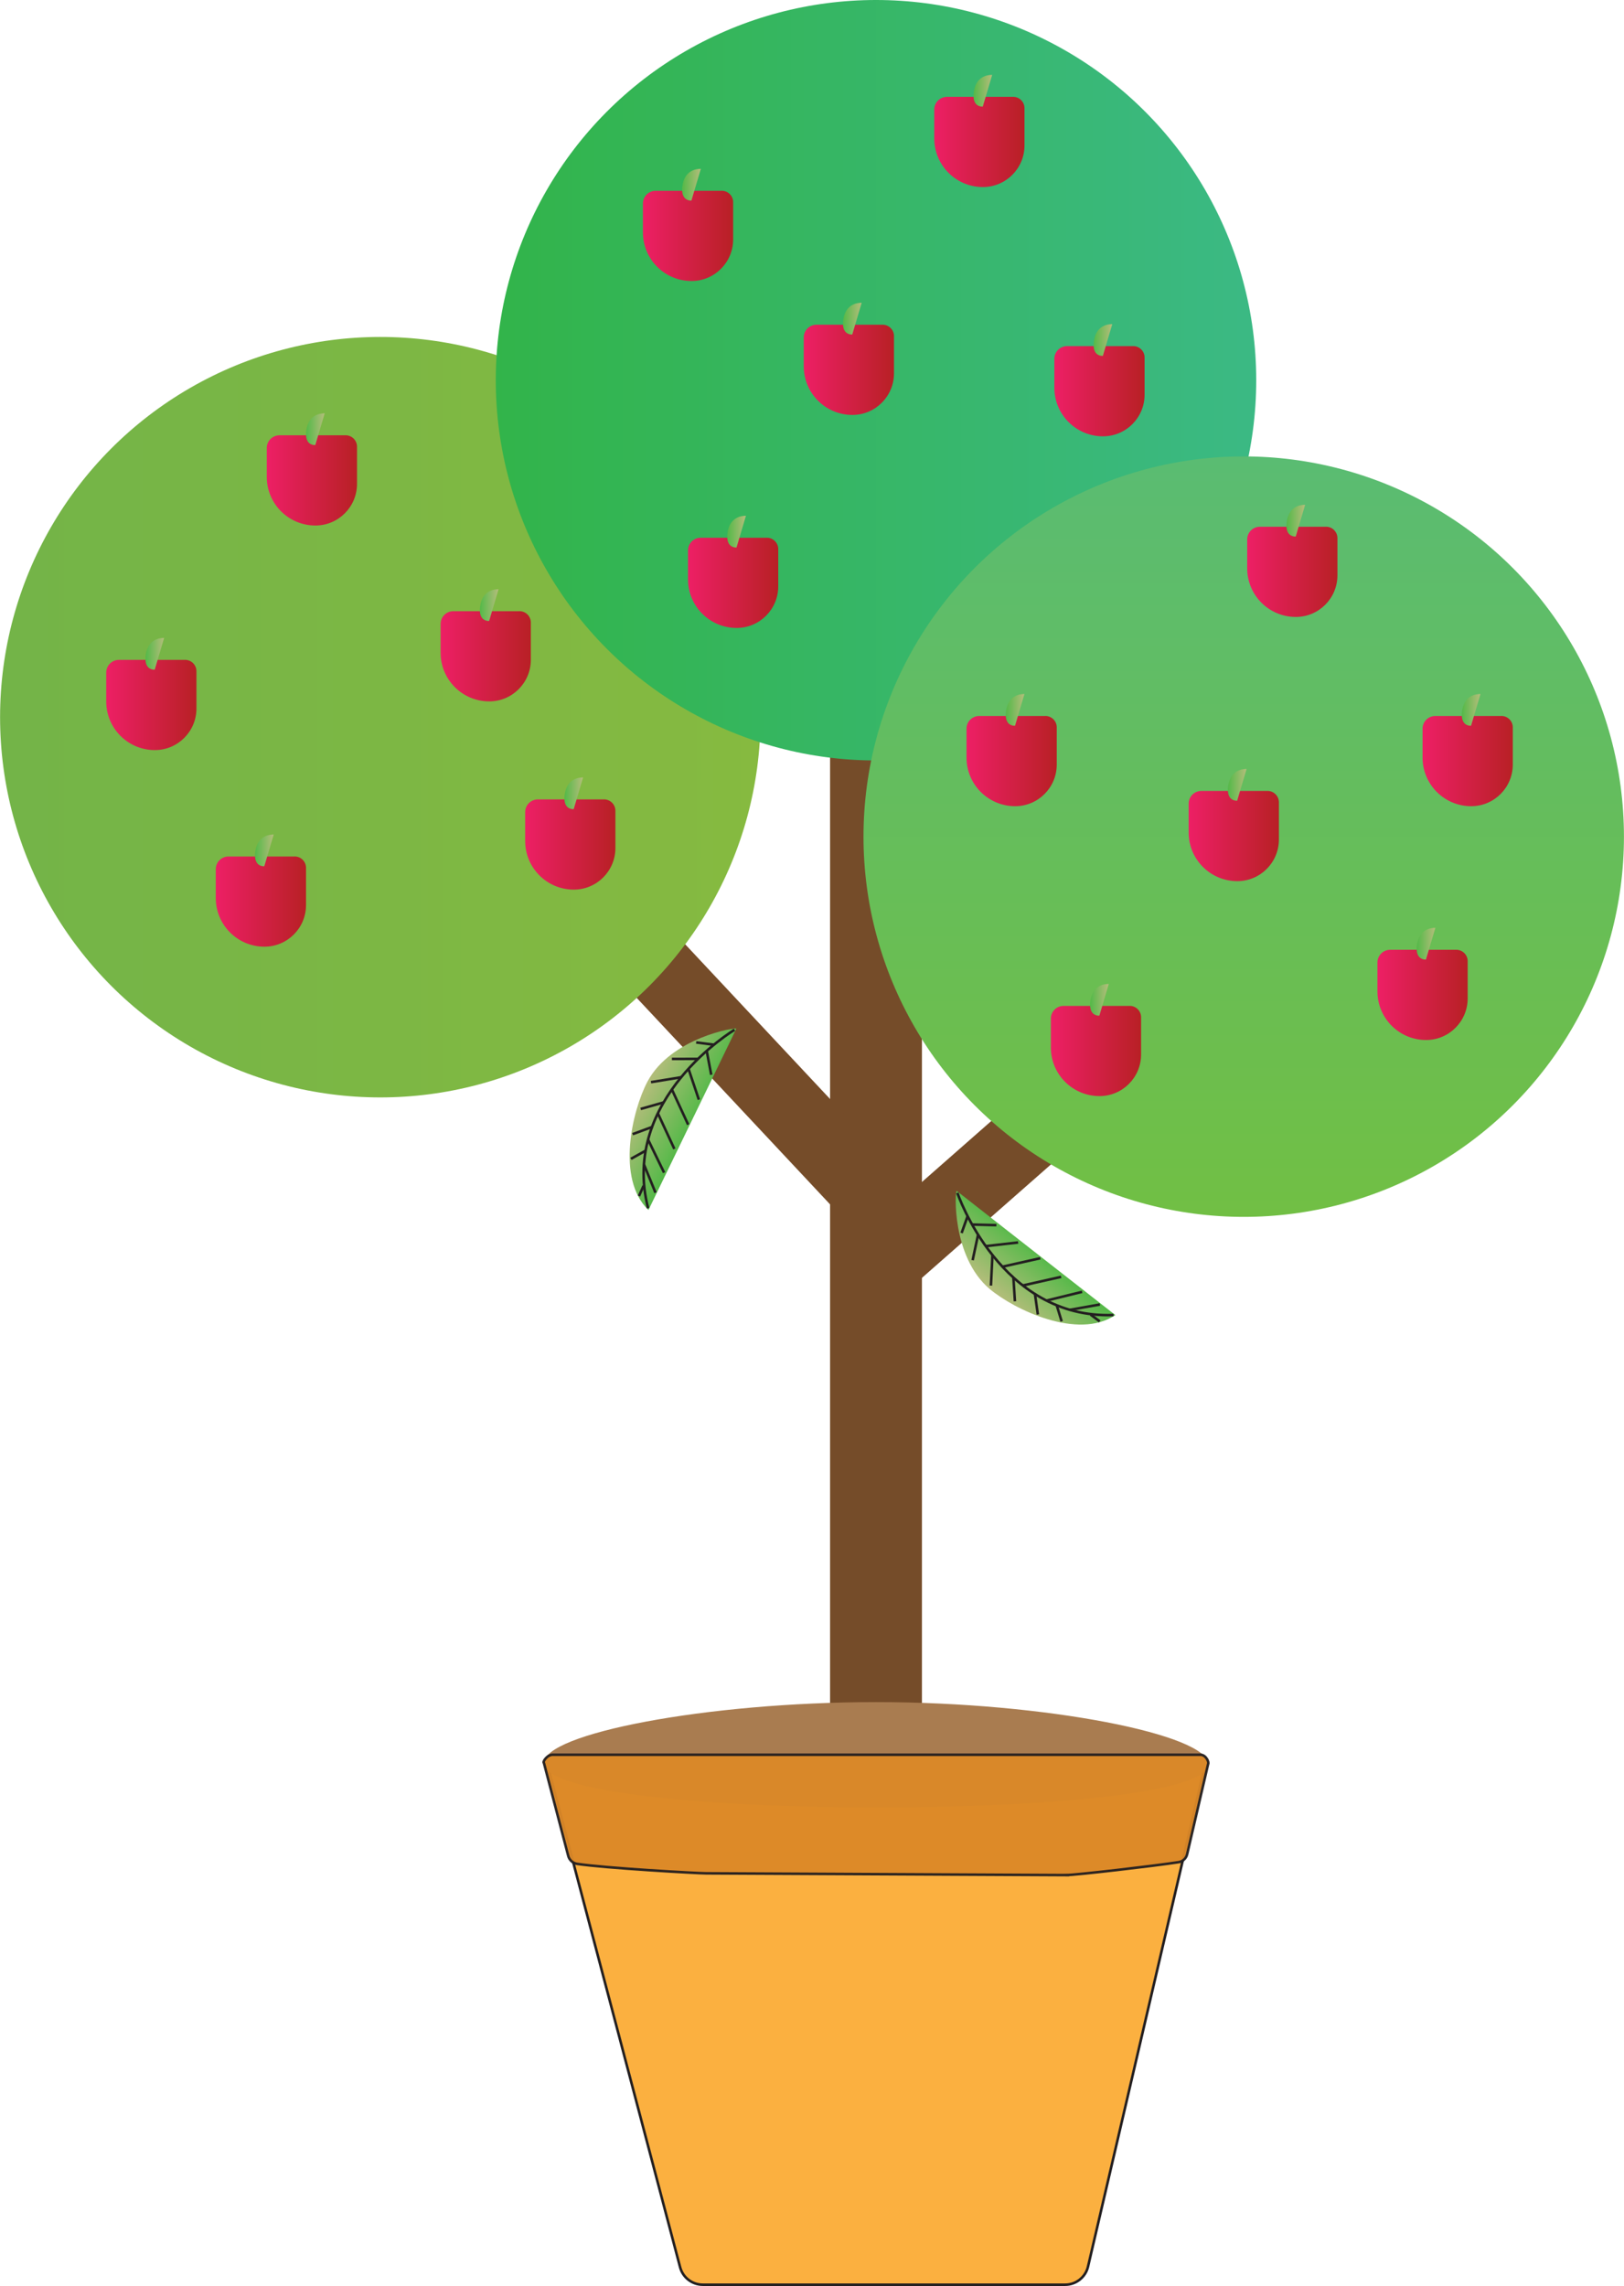 <?xml version="1.0" encoding="UTF-8"?><svg id="Layer_1" xmlns="http://www.w3.org/2000/svg" xmlns:xlink="http://www.w3.org/1999/xlink" viewBox="0 0 636.4 895.79"><defs><style>.cls-1{fill:none;}.cls-1,.cls-2,.cls-3{stroke:#231f20;stroke-miterlimit:10;}.cls-4{fill:url(#linear-gradient-2);}.cls-5{fill:url(#linear-gradient-17);}.cls-2{fill:#fbb040;}.cls-6{fill:url(#linear-gradient-15);}.cls-7{fill:url(#linear-gradient-18);}.cls-8{fill:url(#linear-gradient-28);}.cls-9{fill:url(#linear-gradient-14);}.cls-10{fill:url(#linear-gradient-36);}.cls-11{fill:url(#linear-gradient-20);}.cls-12{fill:url(#linear-gradient-6);}.cls-13{fill:url(#linear-gradient-35);}.cls-14{fill:url(#linear-gradient-32);}.cls-15{fill:url(#linear-gradient-11);}.cls-16{fill:#754c29;}.cls-17{fill:#a97c50;}.cls-18{fill:url(#linear-gradient-10);}.cls-19{fill:url(#linear-gradient-37);}.cls-20{fill:url(#linear-gradient-16);}.cls-21{fill:url(#linear-gradient-31);}.cls-22{fill:url(#linear-gradient-21);}.cls-23{fill:url(#linear-gradient-25);}.cls-24{fill:url(#linear-gradient-5);}.cls-25{fill:url(#linear-gradient-34);}.cls-26{fill:url(#linear-gradient-7);}.cls-27{fill:url(#linear-gradient-24);}.cls-28{fill:url(#linear-gradient-9);}.cls-29{fill:url(#linear-gradient-22);}.cls-30{fill:url(#linear-gradient-3);}.cls-31{fill:url(#linear-gradient);}.cls-32{fill:url(#linear-gradient-27);}.cls-33{fill:url(#linear-gradient-33);}.cls-34{fill:url(#linear-gradient-29);}.cls-35{fill:url(#linear-gradient-30);}.cls-36{fill:url(#linear-gradient-23);}.cls-37{fill:url(#linear-gradient-19);}.cls-38{fill:url(#linear-gradient-4);}.cls-39{fill:url(#linear-gradient-8);}.cls-40{fill:url(#linear-gradient-12);}.cls-41{fill:url(#linear-gradient-13);}.cls-42{fill:url(#linear-gradient-26);}.cls-3{fill:#dc8927;opacity:.95;}</style><linearGradient id="linear-gradient" x1="0" y1="281.04" x2="298.07" y2="281.04" gradientUnits="userSpaceOnUse"><stop offset="0" stop-color="#73b448"/><stop offset="1" stop-color="#86ba40"/></linearGradient><linearGradient id="linear-gradient-2" x1="194.28" y1="149" x2="492.28" y2="149" gradientUnits="userSpaceOnUse"><stop offset="0" stop-color="#32b44a"/><stop offset="1" stop-color="#3bb984"/></linearGradient><linearGradient id="linear-gradient-3" x1="487.38" y1="476.88" x2="487.38" y2="178.82" gradientUnits="userSpaceOnUse"><stop offset="0" stop-color="#71bf44"/><stop offset="1" stop-color="#5abc72"/></linearGradient><linearGradient id="linear-gradient-4" x1="378.75" y1="298.25" x2="414.1" y2="298.25" gradientUnits="userSpaceOnUse"><stop offset="0" stop-color="#ed1f65"/><stop offset="1" stop-color="#b82025"/></linearGradient><linearGradient id="linear-gradient-5" x1="394.12" y1="278.18" x2="401.46" y2="278.18" gradientUnits="userSpaceOnUse"><stop offset="0" stop-color="#54b948"/><stop offset="1" stop-color="#b4bd7b"/></linearGradient><linearGradient id="linear-gradient-6" x1="488.74" y1="224.09" x2="524.09" y2="224.09" xlink:href="#linear-gradient-4"/><linearGradient id="linear-gradient-7" x1="504.11" y1="204.02" x2="511.45" y2="204.02" xlink:href="#linear-gradient-5"/><linearGradient id="linear-gradient-8" x1="539.77" y1="389.87" x2="575.13" y2="389.87" xlink:href="#linear-gradient-4"/><linearGradient id="linear-gradient-9" x1="555.15" y1="369.8" x2="562.48" y2="369.8" xlink:href="#linear-gradient-5"/><linearGradient id="linear-gradient-10" x1="557.45" x2="592.81" xlink:href="#linear-gradient-4"/><linearGradient id="linear-gradient-11" x1="572.82" x2="580.16" xlink:href="#linear-gradient-5"/><linearGradient id="linear-gradient-12" x1="411.8" y1="411.85" x2="447.15" y2="411.85" xlink:href="#linear-gradient-4"/><linearGradient id="linear-gradient-13" x1="427.17" y1="391.78" x2="434.51" y2="391.78" xlink:href="#linear-gradient-5"/><linearGradient id="linear-gradient-14" x1="251.93" y1="92.45" x2="287.29" y2="92.45" xlink:href="#linear-gradient-4"/><linearGradient id="linear-gradient-15" x1="267.3" y1="72.38" x2="274.64" y2="72.38" xlink:href="#linear-gradient-5"/><linearGradient id="linear-gradient-16" x1="413.16" y1="153.31" x2="448.52" y2="153.31" xlink:href="#linear-gradient-4"/><linearGradient id="linear-gradient-17" x1="428.53" y1="133.24" x2="435.87" y2="133.24" xlink:href="#linear-gradient-5"/><linearGradient id="linear-gradient-18" x1="269.61" y1="228.4" x2="304.96" y2="228.4" xlink:href="#linear-gradient-4"/><linearGradient id="linear-gradient-19" x1="284.98" y1="208.33" x2="292.32" y2="208.33" xlink:href="#linear-gradient-5"/><linearGradient id="linear-gradient-20" x1="366.1" y1="55.62" x2="401.46" y2="55.62" xlink:href="#linear-gradient-4"/><linearGradient id="linear-gradient-21" x1="381.48" y1="35.55" x2="388.81" y2="35.55" xlink:href="#linear-gradient-5"/><linearGradient id="linear-gradient-22" x1="314.97" y1="144.93" x2="350.32" y2="144.93" xlink:href="#linear-gradient-4"/><linearGradient id="linear-gradient-23" x1="330.34" y1="124.86" x2="337.68" y2="124.86" xlink:href="#linear-gradient-5"/><linearGradient id="linear-gradient-24" x1="104.53" y1="188.26" x2="139.89" y2="188.26" xlink:href="#linear-gradient-4"/><linearGradient id="linear-gradient-25" x1="119.91" y1="168.19" x2="127.25" y2="168.19" xlink:href="#linear-gradient-5"/><linearGradient id="linear-gradient-26" x1="41.61" y1="276.26" x2="76.97" y2="276.26" xlink:href="#linear-gradient-4"/><linearGradient id="linear-gradient-27" x1="56.99" y1="256.19" x2="64.33" y2="256.19" xlink:href="#linear-gradient-5"/><linearGradient id="linear-gradient-28" x1="205.79" y1="330.94" x2="241.15" y2="330.94" xlink:href="#linear-gradient-4"/><linearGradient id="linear-gradient-29" x1="221.16" y1="310.87" x2="228.5" y2="310.87" xlink:href="#linear-gradient-5"/><linearGradient id="linear-gradient-30" x1="84.55" y1="353.3" x2="119.91" y2="353.3" xlink:href="#linear-gradient-4"/><linearGradient id="linear-gradient-31" x1="99.92" y1="333.23" x2="107.26" y2="333.23" xlink:href="#linear-gradient-5"/><linearGradient id="linear-gradient-32" x1="172.66" y1="257.18" x2="208.01" y2="257.18" xlink:href="#linear-gradient-4"/><linearGradient id="linear-gradient-33" x1="188.03" y1="237.11" x2="195.37" y2="237.11" xlink:href="#linear-gradient-5"/><linearGradient id="linear-gradient-34" x1="465.79" y1="327.62" x2="501.15" y2="327.62" xlink:href="#linear-gradient-4"/><linearGradient id="linear-gradient-35" x1="481.17" y1="307.55" x2="488.5" y2="307.55" xlink:href="#linear-gradient-5"/><linearGradient id="linear-gradient-36" x1="32.34" y1="460.65" x2="56.21" y2="460.65" gradientTransform="translate(85.78 861.61) rotate(-152.13)" xlink:href="#linear-gradient-5"/><linearGradient id="linear-gradient-37" x1="87.29" y1="517.51" x2="111.16" y2="517.51" gradientTransform="translate(859.18 756.12) rotate(130.05)" xlink:href="#linear-gradient-5"/></defs><g id="Tree"><rect class="cls-16" x="325.28" y="176" width="36" height="542"/><rect class="cls-16" x="243.81" y="258.05" width="28.22" height="242.57" transform="translate(-189.64 278.77) rotate(-43.12)"/><circle class="cls-31" cx="149.03" cy="281.04" r="149"/><circle class="cls-4" cx="343.28" cy="149" r="149"/><rect class="cls-16" x="405.64" y="330.76" width="28.22" height="199.52" transform="translate(465.98 -168.98) rotate(48.68)"/><circle class="cls-30" cx="487.38" cy="327.85" r="149"/><path class="cls-38" d="m409.64,280.57h-25.91c-2.75,0-4.98,2.23-4.98,4.98v11.32c0,10.52,8.53,19.05,19.05,19.05h0c9.01,0,16.31-7.3,16.31-16.31v-14.59c0-2.46-2-4.46-4.46-4.46Z"/><path class="cls-24" d="m397.76,284.39s-4.53.48-3.49-6.02c.93-5.81,5.27-6.42,7.18-6.42"/><path class="cls-12" d="m519.63,206.41h-25.91c-2.75,0-4.98,2.23-4.98,4.98v11.32c0,10.52,8.53,19.05,19.05,19.05h0c9.01,0,16.31-7.3,16.31-16.31v-14.59c0-2.46-2-4.46-4.46-4.46Z"/><path class="cls-26" d="m507.76,210.24s-4.53.48-3.49-6.02c.93-5.81,5.27-6.42,7.18-6.42"/><path class="cls-39" d="m570.67,372.19h-25.91c-2.75,0-4.98,2.23-4.98,4.98v11.32c0,10.52,8.53,19.05,19.05,19.05h0c9.01,0,16.31-7.3,16.31-16.31v-14.59c0-2.46-2-4.46-4.46-4.46Z"/><path class="cls-28" d="m558.79,376.01s-4.53.48-3.49-6.02c.93-5.81,5.27-6.42,7.18-6.42"/><path class="cls-18" d="m588.35,280.57h-25.91c-2.75,0-4.98,2.23-4.98,4.98v11.32c0,10.52,8.53,19.05,19.05,19.05h0c9.01,0,16.31-7.3,16.31-16.31v-14.59c0-2.46-2-4.46-4.46-4.46Z"/><path class="cls-15" d="m576.47,284.39s-4.53.48-3.49-6.02c.93-5.81,5.27-6.42,7.18-6.42"/><path class="cls-40" d="m442.69,394.17h-25.91c-2.75,0-4.98,2.23-4.98,4.98v11.32c0,10.52,8.53,19.05,19.05,19.05h0c9.01,0,16.31-7.3,16.31-16.31v-14.59c0-2.46-2-4.46-4.46-4.46Z"/><path class="cls-41" d="m430.81,398s-4.53.48-3.49-6.02c.93-5.81,5.27-6.42,7.18-6.42"/><path class="cls-9" d="m282.83,74.77h-25.91c-2.75,0-4.98,2.23-4.98,4.98v11.32c0,10.52,8.53,19.05,19.05,19.05h0c9.01,0,16.31-7.3,16.31-16.31v-14.59c0-2.46-2-4.46-4.46-4.46Z"/><path class="cls-6" d="m270.95,78.59s-4.53.48-3.49-6.02c.93-5.81,5.27-6.42,7.18-6.42"/><path class="cls-20" d="m444.06,135.63h-25.91c-2.75,0-4.98,2.23-4.98,4.98v11.32c0,10.52,8.53,19.05,19.05,19.05h0c9.01,0,16.31-7.3,16.31-16.31v-14.59c0-2.46-2-4.46-4.46-4.46Z"/><path class="cls-5" d="m432.18,139.45s-4.53.48-3.49-6.02c.93-5.81,5.27-6.42,7.18-6.42"/><path class="cls-7" d="m300.5,210.72h-25.91c-2.75,0-4.98,2.23-4.98,4.98v11.32c0,10.52,8.53,19.05,19.05,19.05h0c9.01,0,16.31-7.3,16.31-16.31v-14.59c0-2.46-2-4.46-4.46-4.46Z"/><path class="cls-37" d="m288.62,214.54s-4.53.48-3.49-6.02c.93-5.81,5.27-6.42,7.18-6.42"/><path class="cls-11" d="m397,37.95h-25.91c-2.75,0-4.98,2.23-4.98,4.98v11.32c0,10.52,8.53,19.05,19.05,19.05h0c9.01,0,16.31-7.3,16.31-16.31v-14.59c0-2.46-2-4.46-4.46-4.46Z"/><path class="cls-22" d="m385.12,41.77s-4.53.48-3.49-6.02c.93-5.81,5.27-6.42,7.18-6.42"/><path class="cls-29" d="m345.86,127.25h-25.91c-2.75,0-4.98,2.23-4.98,4.98v11.32c0,10.52,8.53,19.05,19.05,19.05h0c9.01,0,16.31-7.3,16.31-16.31v-14.59c0-2.46-2-4.46-4.46-4.46Z"/><path class="cls-36" d="m333.98,131.08s-4.53.48-3.49-6.02c.93-5.81,5.27-6.42,7.18-6.42"/><path class="cls-27" d="m135.43,170.58h-25.91c-2.75,0-4.98,2.23-4.98,4.98v11.32c0,10.52,8.53,19.05,19.05,19.05h0c9.01,0,16.31-7.3,16.31-16.31v-14.59c0-2.46-2-4.46-4.46-4.46Z"/><path class="cls-23" d="m123.55,174.4s-4.53.48-3.49-6.02c.93-5.81,5.27-6.42,7.18-6.42"/><path class="cls-42" d="m72.51,258.58h-25.91c-2.75,0-4.98,2.23-4.98,4.98v11.32c0,10.52,8.53,19.05,19.05,19.05h0c9.01,0,16.31-7.3,16.31-16.31v-14.59c0-2.46-2-4.46-4.46-4.46Z"/><path class="cls-32" d="m60.63,262.41s-4.53.48-3.49-6.02c.93-5.81,5.27-6.42,7.18-6.42"/><path class="cls-8" d="m236.69,313.26h-25.91c-2.75,0-4.98,2.23-4.98,4.98v11.32c0,10.52,8.53,19.05,19.05,19.05h0c9.01,0,16.31-7.3,16.31-16.31v-14.59c0-2.46-2-4.46-4.46-4.46Z"/><path class="cls-34" d="m224.81,317.08s-4.53.48-3.49-6.02c.93-5.81,5.27-6.42,7.18-6.42"/><path class="cls-35" d="m115.45,335.62h-25.91c-2.75,0-4.98,2.23-4.98,4.98v11.32c0,10.52,8.53,19.05,19.05,19.05h0c9.01,0,16.31-7.3,16.31-16.31v-14.59c0-2.46-2-4.46-4.46-4.46Z"/><path class="cls-21" d="m103.57,339.45s-4.53.48-3.49-6.02c.93-5.81,5.27-6.42,7.18-6.42"/><path class="cls-14" d="m203.55,239.5h-25.91c-2.75,0-4.98,2.23-4.98,4.98v11.32c0,10.52,8.53,19.05,19.05,19.05h0c9.01,0,16.31-7.3,16.31-16.31v-14.59c0-2.46-2-4.46-4.46-4.46Z"/><path class="cls-33" d="m191.68,243.33s-4.53.48-3.49-6.02c.93-5.81,5.27-6.42,7.18-6.42"/><path class="cls-25" d="m496.69,309.94h-25.91c-2.75,0-4.98,2.23-4.98,4.98v11.32c0,10.52,8.53,19.05,19.05,19.05h0c9.01,0,16.31-7.3,16.31-16.31v-14.59c0-2.46-2-4.46-4.46-4.46Z"/><path class="cls-13" d="m484.81,313.76s-4.53.48-3.49-6.02c.93-5.81,5.27-6.42,7.18-6.42"/><path class="cls-10" d="m288.54,403.14c.43-.81-25.64,3.35-34.84,20.74-5.9,11.15-12.34,38.09.41,50.28"/><path class="cls-1" d="m253.97,473.46c-11.06-43.09,33.86-69.91,33.86-69.91"/><line class="cls-1" x1="252.88" y1="450.97" x2="247.25" y2="454.11"/><line class="cls-1" x1="252.21" y1="464.65" x2="250.39" y2="468.69"/><line class="cls-1" x1="255.76" y1="441.54" x2="247.91" y2="444.43"/><line class="cls-1" x1="260.17" y1="431.97" x2="251.07" y2="434.55"/><line class="cls-1" x1="267.03" y1="422.11" x2="255.11" y2="424.06"/><line class="cls-1" x1="273.54" y1="414.94" x2="263.31" y2="414.96"/><line class="cls-1" x1="279.83" y1="409.4" x2="272.81" y2="408.48"/><line class="cls-1" x1="278.71" y1="421.16" x2="276.93" y2="411.74"/><line class="cls-1" x1="273.87" y1="430.92" x2="269.83" y2="418.92"/><line class="cls-1" x1="269.67" y1="440.7" x2="263.35" y2="427.04"/><line class="cls-1" x1="264.26" y1="450.22" x2="257.77" y2="436.21"/><line class="cls-1" x1="260.24" y1="459.51" x2="253.97" y2="446.6"/><line class="cls-1" x1="256.87" y1="467.37" x2="252.37" y2="456.37"/><path class="cls-19" d="m374.91,466.68c-.7-.59-2.13,25.77,12.93,38.43,9.65,8.12,34.63,20.1,49.23,10.21"/><path class="cls-1" d="m436.36,515.31c-44.46,1.72-61.19-47.85-61.19-47.85"/><line class="cls-1" x1="414.14" y1="511.63" x2="416.03" y2="517.79"/><line class="cls-1" x1="427.38" y1="515.16" x2="430.95" y2="517.8"/><line class="cls-1" x1="405.53" y1="506.82" x2="406.71" y2="515.1"/><line class="cls-1" x1="397.11" y1="500.5" x2="397.72" y2="509.94"/><line class="cls-1" x1="388.92" y1="491.71" x2="388.31" y2="503.78"/><line class="cls-1" x1="383.28" y1="483.83" x2="381.15" y2="493.83"/><line class="cls-1" x1="379.2" y1="476.52" x2="376.82" y2="483.18"/><line class="cls-1" x1="390.45" y1="480.09" x2="380.87" y2="479.85"/><line class="cls-1" x1="398.97" y1="486.88" x2="386.4" y2="488.3"/><line class="cls-1" x1="407.65" y1="493.05" x2="392.97" y2="496.34"/><line class="cls-1" x1="415.82" y1="500.35" x2="400.75" y2="503.74"/><line class="cls-1" x1="424.04" y1="506.23" x2="410.1" y2="509.64"/><line class="cls-1" x1="431.01" y1="511.18" x2="419.32" y2="513.26"/></g><g id="Plant_Bucket"><path class="cls-2" d="m417.4,895.29h-141.99c-4.18,0-7.84-2.82-8.9-6.86l-51.86-196.47c-.58-2.19,1.07-4.33,3.34-4.33h250.81c2.22,0,3.87,2.07,3.36,4.23l-45.79,196.31c-.97,4.17-4.69,7.12-8.97,7.12Z"/><path class="cls-17" d="m473.44,691.25c0,11.4-63.14,17.01-130.05,17.01s-130.23-6.04-130.23-17.44,63.32-23.83,130.23-23.83,130.05,12.86,130.05,24.26Z"/><path class="cls-3" d="m417.81,734.78l-141.03-.69c-3.65,0-40.14-2.1-50.63-3.71-1.69-.26-3.05-1.49-3.48-3.15l-9.53-36.41c-.58-.37,1.19-3.2,3.48-3.2h253.77c2.25,0,3.47,2.98,3.04,3.62l-8.23,35.39c-.38,1.62-1.7,2.84-3.34,3.09-9.49,1.47-40.36,5.05-44.06,5.05Z"/></g></svg>